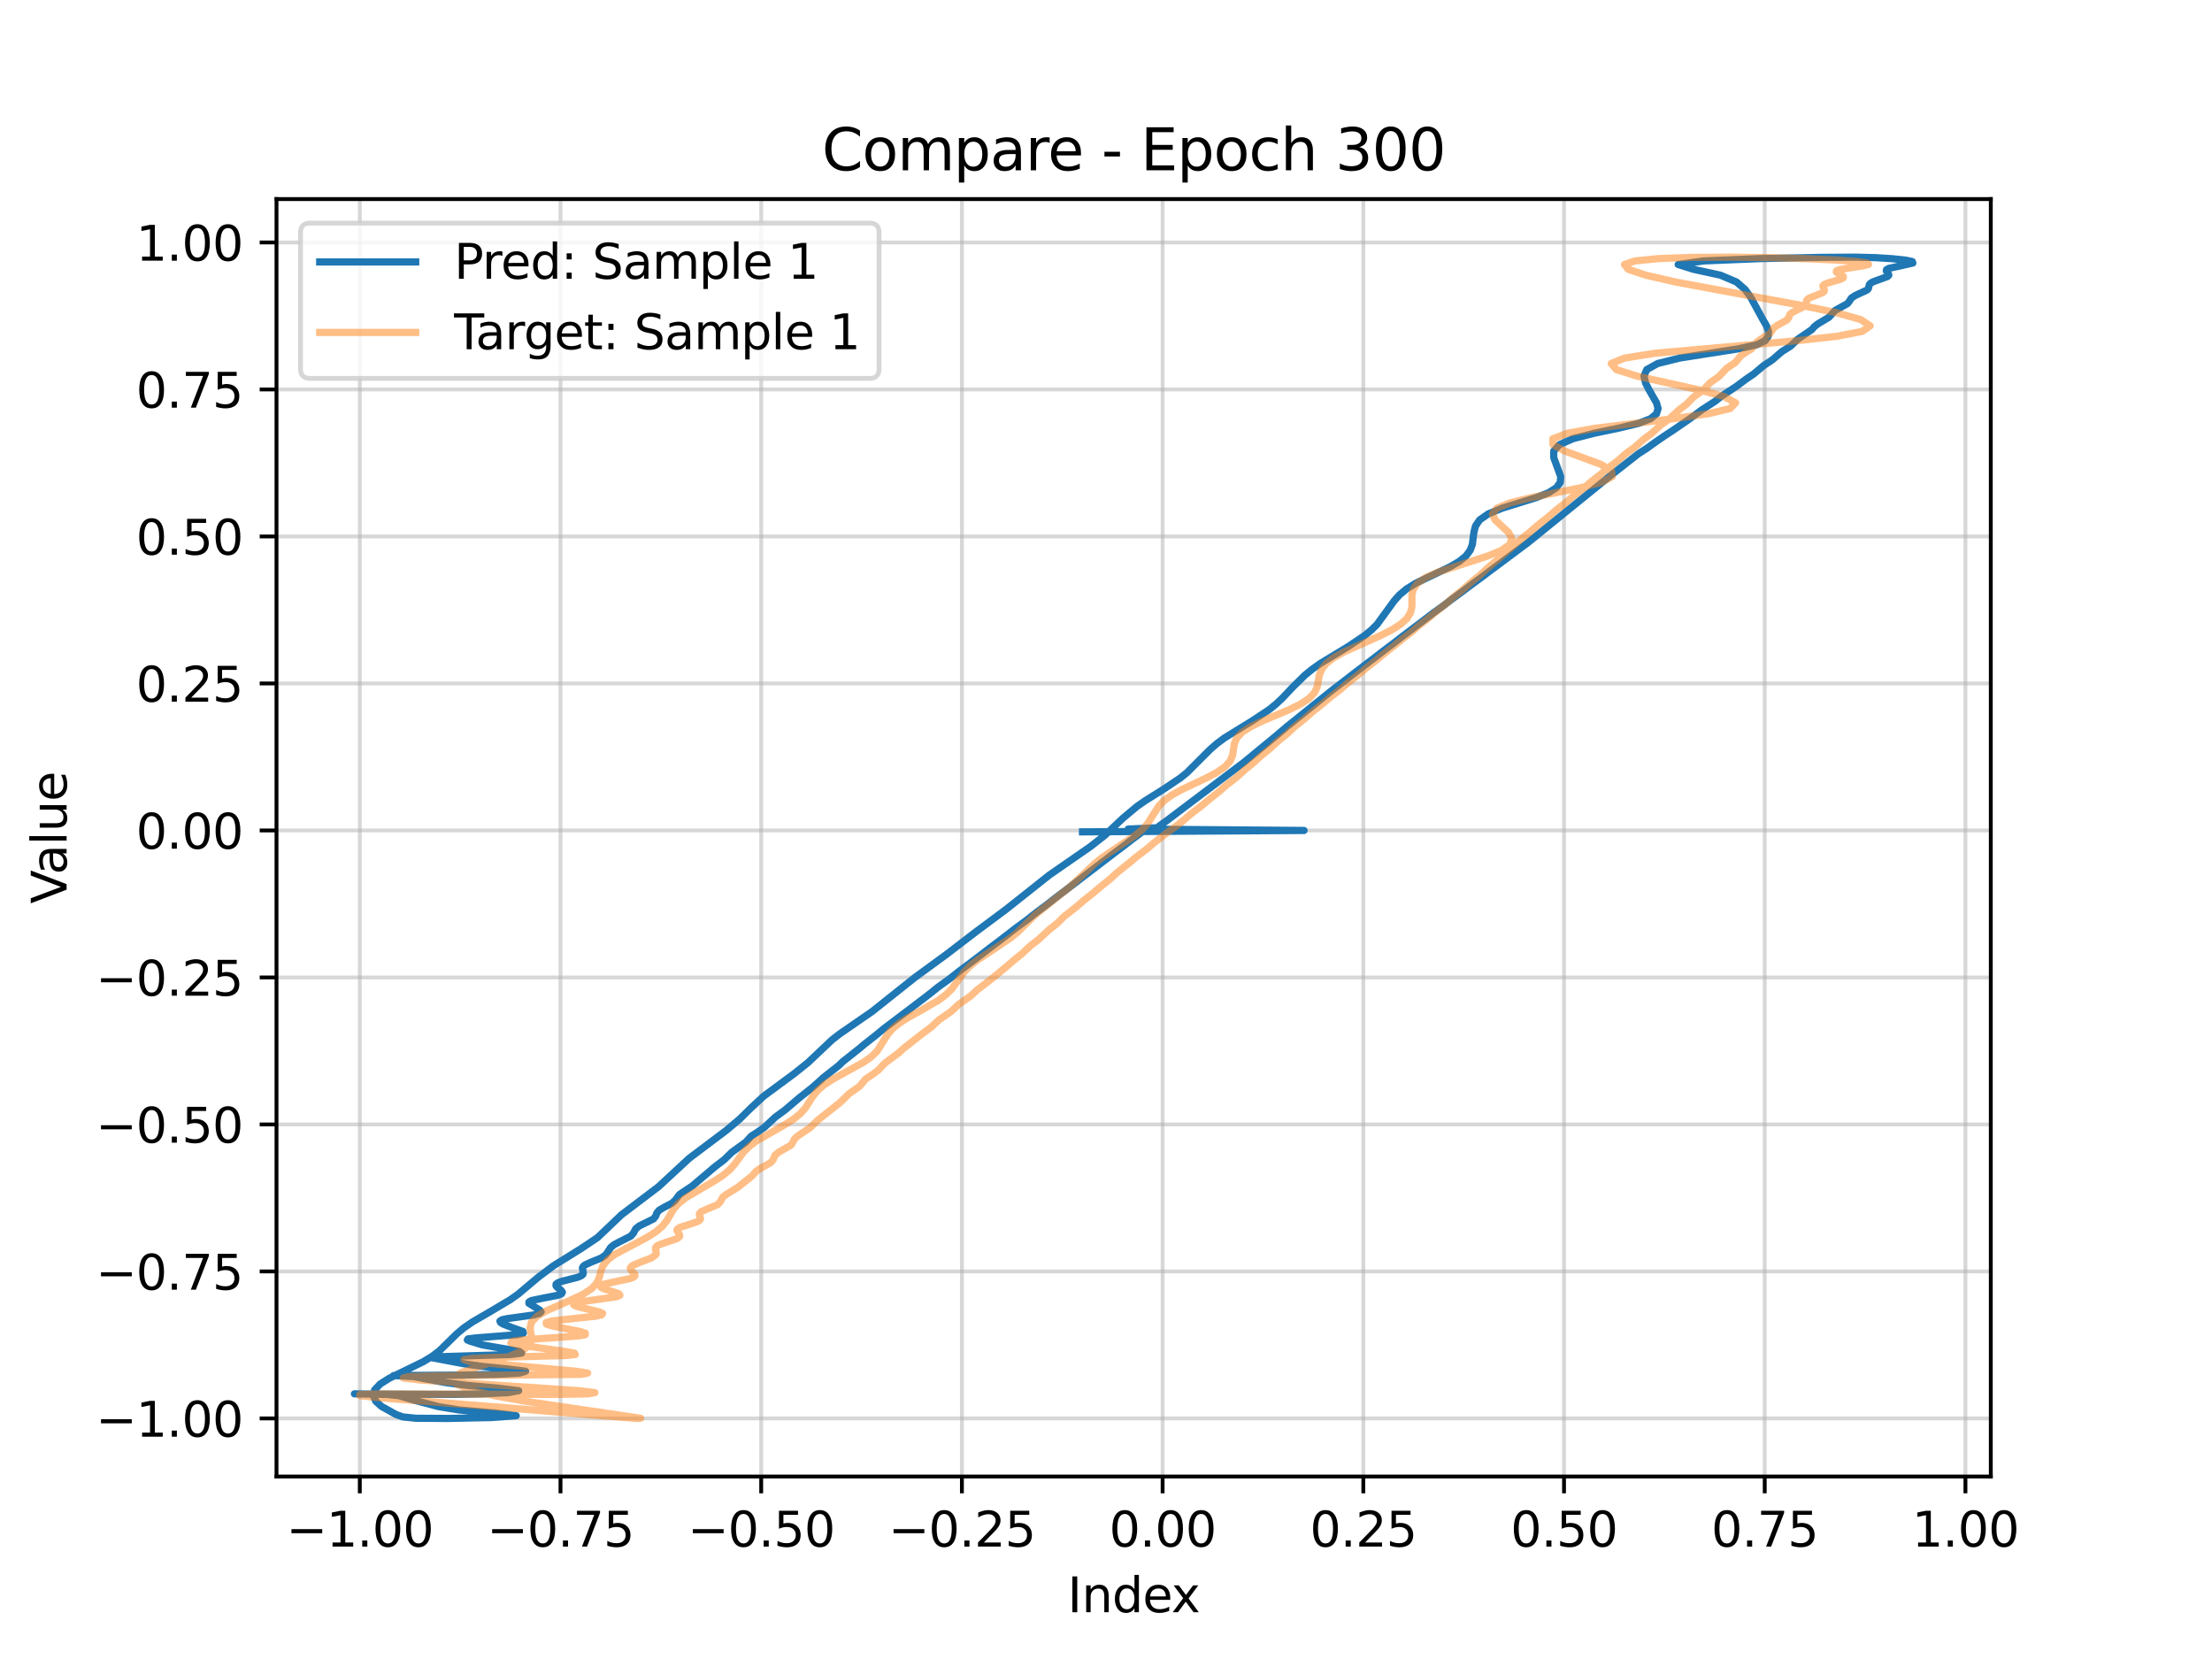 <?xml version="1.0" encoding="utf-8" standalone="no"?>
<!DOCTYPE svg PUBLIC "-//W3C//DTD SVG 1.1//EN"
  "http://www.w3.org/Graphics/SVG/1.1/DTD/svg11.dtd">
<svg xmlns:xlink="http://www.w3.org/1999/xlink" width="460.8pt" height="345.6pt" viewBox="0 0 460.8 345.6" xmlns="http://www.w3.org/2000/svg" version="1.1">
 <defs>
  <style type="text/css">*{stroke-linejoin: round; stroke-linecap: butt}</style>
 </defs>
 <g id="figure_1">
  <g id="patch_1">
   <path d="M 0 345.6 
L 460.8 345.6 
L 460.8 0 
L 0 0 
z
" style="fill: #ffffff"/>
  </g>
  <g id="axes_1">
   <g id="patch_2">
    <path d="M 57.6 307.584 
L 414.72 307.584 
L 414.72 41.472 
L 57.6 41.472 
z
" style="fill: #ffffff"/>
   </g>
   <g id="matplotlib.axis_1">
    <g id="xtick_1">
     <g id="line2d_1">
      <path d="M 74.952 307.584 
L 74.952 41.472 
" clip-path="url(#pd8aa51719d)" style="fill: none; stroke: #b0b0b0; stroke-opacity: 0.5; stroke-width: 0.8; stroke-linecap: square"/>
     </g>
     <g id="line2d_2">
      <defs>
       <path id="m406da409a2" d="M 0 0 
L 0 3.5 
" style="stroke: #000000; stroke-width: 0.8"/>
      </defs>
      <g>
       <use xlink:href="#m406da409a2" x="74.952" y="307.584" style="stroke: #000000; stroke-width: 0.8"/>
      </g>
     </g>
     <g id="text_1">
      <!-- −1.00 -->
      <g transform="translate(59.629 322.182) scale(0.1 -0.1)">
       <defs>
        <path id="DejaVuSans-2212" d="M 678 2272 
L 4684 2272 
L 4684 1741 
L 678 1741 
L 678 2272 
z
" transform="scale(0.016)"/>
        <path id="DejaVuSans-31" d="M 794 531 
L 1825 531 
L 1825 4091 
L 703 3866 
L 703 4441 
L 1819 4666 
L 2450 4666 
L 2450 531 
L 3481 531 
L 3481 0 
L 794 0 
L 794 531 
z
" transform="scale(0.016)"/>
        <path id="DejaVuSans-2e" d="M 684 794 
L 1344 794 
L 1344 0 
L 684 0 
L 684 794 
z
" transform="scale(0.016)"/>
        <path id="DejaVuSans-30" d="M 2034 4250 
Q 1547 4250 1301 3770 
Q 1056 3291 1056 2328 
Q 1056 1369 1301 889 
Q 1547 409 2034 409 
Q 2525 409 2770 889 
Q 3016 1369 3016 2328 
Q 3016 3291 2770 3770 
Q 2525 4250 2034 4250 
z
M 2034 4750 
Q 2819 4750 3233 4129 
Q 3647 3509 3647 2328 
Q 3647 1150 3233 529 
Q 2819 -91 2034 -91 
Q 1250 -91 836 529 
Q 422 1150 422 2328 
Q 422 3509 836 4129 
Q 1250 4750 2034 4750 
z
" transform="scale(0.016)"/>
       </defs>
       <use xlink:href="#DejaVuSans-2212"/>
       <use xlink:href="#DejaVuSans-31" transform="translate(83.789 0)"/>
       <use xlink:href="#DejaVuSans-2e" transform="translate(147.412 0)"/>
       <use xlink:href="#DejaVuSans-30" transform="translate(179.199 0)"/>
       <use xlink:href="#DejaVuSans-30" transform="translate(242.822 0)"/>
      </g>
     </g>
    </g>
    <g id="xtick_2">
     <g id="line2d_3">
      <path d="M 116.762 307.584 
L 116.762 41.472 
" clip-path="url(#pd8aa51719d)" style="fill: none; stroke: #b0b0b0; stroke-opacity: 0.5; stroke-width: 0.8; stroke-linecap: square"/>
     </g>
     <g id="line2d_4">
      <g>
       <use xlink:href="#m406da409a2" x="116.762" y="307.584" style="stroke: #000000; stroke-width: 0.8"/>
      </g>
     </g>
     <g id="text_2">
      <!-- −0.75 -->
      <g transform="translate(101.439 322.182) scale(0.1 -0.1)">
       <defs>
        <path id="DejaVuSans-37" d="M 525 4666 
L 3525 4666 
L 3525 4397 
L 1831 0 
L 1172 0 
L 2766 4134 
L 525 4134 
L 525 4666 
z
" transform="scale(0.016)"/>
        <path id="DejaVuSans-35" d="M 691 4666 
L 3169 4666 
L 3169 4134 
L 1269 4134 
L 1269 2991 
Q 1406 3038 1543 3061 
Q 1681 3084 1819 3084 
Q 2600 3084 3056 2656 
Q 3513 2228 3513 1497 
Q 3513 744 3044 326 
Q 2575 -91 1722 -91 
Q 1428 -91 1123 -41 
Q 819 9 494 109 
L 494 744 
Q 775 591 1075 516 
Q 1375 441 1709 441 
Q 2250 441 2565 725 
Q 2881 1009 2881 1497 
Q 2881 1984 2565 2268 
Q 2250 2553 1709 2553 
Q 1456 2553 1204 2497 
Q 953 2441 691 2322 
L 691 4666 
z
" transform="scale(0.016)"/>
       </defs>
       <use xlink:href="#DejaVuSans-2212"/>
       <use xlink:href="#DejaVuSans-30" transform="translate(83.789 0)"/>
       <use xlink:href="#DejaVuSans-2e" transform="translate(147.412 0)"/>
       <use xlink:href="#DejaVuSans-37" transform="translate(179.199 0)"/>
       <use xlink:href="#DejaVuSans-35" transform="translate(242.822 0)"/>
      </g>
     </g>
    </g>
    <g id="xtick_3">
     <g id="line2d_5">
      <path d="M 158.572 307.584 
L 158.572 41.472 
" clip-path="url(#pd8aa51719d)" style="fill: none; stroke: #b0b0b0; stroke-opacity: 0.5; stroke-width: 0.8; stroke-linecap: square"/>
     </g>
     <g id="line2d_6">
      <g>
       <use xlink:href="#m406da409a2" x="158.572" y="307.584" style="stroke: #000000; stroke-width: 0.8"/>
      </g>
     </g>
     <g id="text_3">
      <!-- −0.50 -->
      <g transform="translate(143.25 322.182) scale(0.1 -0.1)">
       <use xlink:href="#DejaVuSans-2212"/>
       <use xlink:href="#DejaVuSans-30" transform="translate(83.789 0)"/>
       <use xlink:href="#DejaVuSans-2e" transform="translate(147.412 0)"/>
       <use xlink:href="#DejaVuSans-35" transform="translate(179.199 0)"/>
       <use xlink:href="#DejaVuSans-30" transform="translate(242.822 0)"/>
      </g>
     </g>
    </g>
    <g id="xtick_4">
     <g id="line2d_7">
      <path d="M 200.383 307.584 
L 200.383 41.472 
" clip-path="url(#pd8aa51719d)" style="fill: none; stroke: #b0b0b0; stroke-opacity: 0.5; stroke-width: 0.8; stroke-linecap: square"/>
     </g>
     <g id="line2d_8">
      <g>
       <use xlink:href="#m406da409a2" x="200.383" y="307.584" style="stroke: #000000; stroke-width: 0.8"/>
      </g>
     </g>
     <g id="text_4">
      <!-- −0.25 -->
      <g transform="translate(185.06 322.182) scale(0.1 -0.1)">
       <defs>
        <path id="DejaVuSans-32" d="M 1228 531 
L 3431 531 
L 3431 0 
L 469 0 
L 469 531 
Q 828 903 1448 1529 
Q 2069 2156 2228 2338 
Q 2531 2678 2651 2914 
Q 2772 3150 2772 3378 
Q 2772 3750 2511 3984 
Q 2250 4219 1831 4219 
Q 1534 4219 1204 4116 
Q 875 4013 500 3803 
L 500 4441 
Q 881 4594 1212 4672 
Q 1544 4750 1819 4750 
Q 2544 4750 2975 4387 
Q 3406 4025 3406 3419 
Q 3406 3131 3298 2873 
Q 3191 2616 2906 2266 
Q 2828 2175 2409 1742 
Q 1991 1309 1228 531 
z
" transform="scale(0.016)"/>
       </defs>
       <use xlink:href="#DejaVuSans-2212"/>
       <use xlink:href="#DejaVuSans-30" transform="translate(83.789 0)"/>
       <use xlink:href="#DejaVuSans-2e" transform="translate(147.412 0)"/>
       <use xlink:href="#DejaVuSans-32" transform="translate(179.199 0)"/>
       <use xlink:href="#DejaVuSans-35" transform="translate(242.822 0)"/>
      </g>
     </g>
    </g>
    <g id="xtick_5">
     <g id="line2d_9">
      <path d="M 242.193 307.584 
L 242.193 41.472 
" clip-path="url(#pd8aa51719d)" style="fill: none; stroke: #b0b0b0; stroke-opacity: 0.5; stroke-width: 0.8; stroke-linecap: square"/>
     </g>
     <g id="line2d_10">
      <g>
       <use xlink:href="#m406da409a2" x="242.193" y="307.584" style="stroke: #000000; stroke-width: 0.8"/>
      </g>
     </g>
     <g id="text_5">
      <!-- 0.00 -->
      <g transform="translate(231.06 322.182) scale(0.1 -0.1)">
       <use xlink:href="#DejaVuSans-30"/>
       <use xlink:href="#DejaVuSans-2e" transform="translate(63.623 0)"/>
       <use xlink:href="#DejaVuSans-30" transform="translate(95.41 0)"/>
       <use xlink:href="#DejaVuSans-30" transform="translate(159.033 0)"/>
      </g>
     </g>
    </g>
    <g id="xtick_6">
     <g id="line2d_11">
      <path d="M 284.004 307.584 
L 284.004 41.472 
" clip-path="url(#pd8aa51719d)" style="fill: none; stroke: #b0b0b0; stroke-opacity: 0.5; stroke-width: 0.8; stroke-linecap: square"/>
     </g>
     <g id="line2d_12">
      <g>
       <use xlink:href="#m406da409a2" x="284.004" y="307.584" style="stroke: #000000; stroke-width: 0.8"/>
      </g>
     </g>
     <g id="text_6">
      <!-- 0.25 -->
      <g transform="translate(272.871 322.182) scale(0.1 -0.1)">
       <use xlink:href="#DejaVuSans-30"/>
       <use xlink:href="#DejaVuSans-2e" transform="translate(63.623 0)"/>
       <use xlink:href="#DejaVuSans-32" transform="translate(95.41 0)"/>
       <use xlink:href="#DejaVuSans-35" transform="translate(159.033 0)"/>
      </g>
     </g>
    </g>
    <g id="xtick_7">
     <g id="line2d_13">
      <path d="M 325.814 307.584 
L 325.814 41.472 
" clip-path="url(#pd8aa51719d)" style="fill: none; stroke: #b0b0b0; stroke-opacity: 0.5; stroke-width: 0.8; stroke-linecap: square"/>
     </g>
     <g id="line2d_14">
      <g>
       <use xlink:href="#m406da409a2" x="325.814" y="307.584" style="stroke: #000000; stroke-width: 0.8"/>
      </g>
     </g>
     <g id="text_7">
      <!-- 0.50 -->
      <g transform="translate(314.681 322.182) scale(0.1 -0.1)">
       <use xlink:href="#DejaVuSans-30"/>
       <use xlink:href="#DejaVuSans-2e" transform="translate(63.623 0)"/>
       <use xlink:href="#DejaVuSans-35" transform="translate(95.41 0)"/>
       <use xlink:href="#DejaVuSans-30" transform="translate(159.033 0)"/>
      </g>
     </g>
    </g>
    <g id="xtick_8">
     <g id="line2d_15">
      <path d="M 367.625 307.584 
L 367.625 41.472 
" clip-path="url(#pd8aa51719d)" style="fill: none; stroke: #b0b0b0; stroke-opacity: 0.5; stroke-width: 0.8; stroke-linecap: square"/>
     </g>
     <g id="line2d_16">
      <g>
       <use xlink:href="#m406da409a2" x="367.625" y="307.584" style="stroke: #000000; stroke-width: 0.8"/>
      </g>
     </g>
     <g id="text_8">
      <!-- 0.75 -->
      <g transform="translate(356.492 322.182) scale(0.1 -0.1)">
       <use xlink:href="#DejaVuSans-30"/>
       <use xlink:href="#DejaVuSans-2e" transform="translate(63.623 0)"/>
       <use xlink:href="#DejaVuSans-37" transform="translate(95.41 0)"/>
       <use xlink:href="#DejaVuSans-35" transform="translate(159.033 0)"/>
      </g>
     </g>
    </g>
    <g id="xtick_9">
     <g id="line2d_17">
      <path d="M 409.435 307.584 
L 409.435 41.472 
" clip-path="url(#pd8aa51719d)" style="fill: none; stroke: #b0b0b0; stroke-opacity: 0.5; stroke-width: 0.8; stroke-linecap: square"/>
     </g>
     <g id="line2d_18">
      <g>
       <use xlink:href="#m406da409a2" x="409.435" y="307.584" style="stroke: #000000; stroke-width: 0.8"/>
      </g>
     </g>
     <g id="text_9">
      <!-- 1.00 -->
      <g transform="translate(398.302 322.182) scale(0.1 -0.1)">
       <use xlink:href="#DejaVuSans-31"/>
       <use xlink:href="#DejaVuSans-2e" transform="translate(63.623 0)"/>
       <use xlink:href="#DejaVuSans-30" transform="translate(95.41 0)"/>
       <use xlink:href="#DejaVuSans-30" transform="translate(159.033 0)"/>
      </g>
     </g>
    </g>
    <g id="text_10">
     <!-- Index -->
     <g transform="translate(222.394 335.861) scale(0.1 -0.1)">
      <defs>
       <path id="DejaVuSans-49" d="M 628 4666 
L 1259 4666 
L 1259 0 
L 628 0 
L 628 4666 
z
" transform="scale(0.016)"/>
       <path id="DejaVuSans-6e" d="M 3513 2113 
L 3513 0 
L 2938 0 
L 2938 2094 
Q 2938 2591 2744 2837 
Q 2550 3084 2163 3084 
Q 1697 3084 1428 2787 
Q 1159 2491 1159 1978 
L 1159 0 
L 581 0 
L 581 3500 
L 1159 3500 
L 1159 2956 
Q 1366 3272 1645 3428 
Q 1925 3584 2291 3584 
Q 2894 3584 3203 3211 
Q 3513 2838 3513 2113 
z
" transform="scale(0.016)"/>
       <path id="DejaVuSans-64" d="M 2906 2969 
L 2906 4863 
L 3481 4863 
L 3481 0 
L 2906 0 
L 2906 525 
Q 2725 213 2448 61 
Q 2172 -91 1784 -91 
Q 1150 -91 751 415 
Q 353 922 353 1747 
Q 353 2572 751 3078 
Q 1150 3584 1784 3584 
Q 2172 3584 2448 3432 
Q 2725 3281 2906 2969 
z
M 947 1747 
Q 947 1113 1208 752 
Q 1469 391 1925 391 
Q 2381 391 2643 752 
Q 2906 1113 2906 1747 
Q 2906 2381 2643 2742 
Q 2381 3103 1925 3103 
Q 1469 3103 1208 2742 
Q 947 2381 947 1747 
z
" transform="scale(0.016)"/>
       <path id="DejaVuSans-65" d="M 3597 1894 
L 3597 1613 
L 953 1613 
Q 991 1019 1311 708 
Q 1631 397 2203 397 
Q 2534 397 2845 478 
Q 3156 559 3463 722 
L 3463 178 
Q 3153 47 2828 -22 
Q 2503 -91 2169 -91 
Q 1331 -91 842 396 
Q 353 884 353 1716 
Q 353 2575 817 3079 
Q 1281 3584 2069 3584 
Q 2775 3584 3186 3129 
Q 3597 2675 3597 1894 
z
M 3022 2063 
Q 3016 2534 2758 2815 
Q 2500 3097 2075 3097 
Q 1594 3097 1305 2825 
Q 1016 2553 972 2059 
L 3022 2063 
z
" transform="scale(0.016)"/>
       <path id="DejaVuSans-78" d="M 3513 3500 
L 2247 1797 
L 3578 0 
L 2900 0 
L 1881 1375 
L 863 0 
L 184 0 
L 1544 1831 
L 300 3500 
L 978 3500 
L 1906 2253 
L 2834 3500 
L 3513 3500 
z
" transform="scale(0.016)"/>
      </defs>
      <use xlink:href="#DejaVuSans-49"/>
      <use xlink:href="#DejaVuSans-6e" transform="translate(29.492 0)"/>
      <use xlink:href="#DejaVuSans-64" transform="translate(92.871 0)"/>
      <use xlink:href="#DejaVuSans-65" transform="translate(156.348 0)"/>
      <use xlink:href="#DejaVuSans-78" transform="translate(216.121 0)"/>
     </g>
    </g>
   </g>
   <g id="matplotlib.axis_2">
    <g id="ytick_1">
     <g id="line2d_19">
      <path d="M 57.6 295.488 
L 414.72 295.488 
" clip-path="url(#pd8aa51719d)" style="fill: none; stroke: #b0b0b0; stroke-opacity: 0.5; stroke-width: 0.8; stroke-linecap: square"/>
     </g>
     <g id="line2d_20">
      <defs>
       <path id="mcf0a849b17" d="M 0 0 
L -3.5 0 
" style="stroke: #000000; stroke-width: 0.8"/>
      </defs>
      <g>
       <use xlink:href="#mcf0a849b17" x="57.6" y="295.488" style="stroke: #000000; stroke-width: 0.8"/>
      </g>
     </g>
     <g id="text_11">
      <!-- −1.00 -->
      <g transform="translate(19.955 299.287) scale(0.1 -0.1)">
       <use xlink:href="#DejaVuSans-2212"/>
       <use xlink:href="#DejaVuSans-31" transform="translate(83.789 0)"/>
       <use xlink:href="#DejaVuSans-2e" transform="translate(147.412 0)"/>
       <use xlink:href="#DejaVuSans-30" transform="translate(179.199 0)"/>
       <use xlink:href="#DejaVuSans-30" transform="translate(242.822 0)"/>
      </g>
     </g>
    </g>
    <g id="ytick_2">
     <g id="line2d_21">
      <path d="M 57.6 264.865 
L 414.72 264.865 
" clip-path="url(#pd8aa51719d)" style="fill: none; stroke: #b0b0b0; stroke-opacity: 0.5; stroke-width: 0.8; stroke-linecap: square"/>
     </g>
     <g id="line2d_22">
      <g>
       <use xlink:href="#mcf0a849b17" x="57.6" y="264.865" style="stroke: #000000; stroke-width: 0.8"/>
      </g>
     </g>
     <g id="text_12">
      <!-- −0.75 -->
      <g transform="translate(19.955 268.665) scale(0.1 -0.1)">
       <use xlink:href="#DejaVuSans-2212"/>
       <use xlink:href="#DejaVuSans-30" transform="translate(83.789 0)"/>
       <use xlink:href="#DejaVuSans-2e" transform="translate(147.412 0)"/>
       <use xlink:href="#DejaVuSans-37" transform="translate(179.199 0)"/>
       <use xlink:href="#DejaVuSans-35" transform="translate(242.822 0)"/>
      </g>
     </g>
    </g>
    <g id="ytick_3">
     <g id="line2d_23">
      <path d="M 57.6 234.243 
L 414.72 234.243 
" clip-path="url(#pd8aa51719d)" style="fill: none; stroke: #b0b0b0; stroke-opacity: 0.5; stroke-width: 0.8; stroke-linecap: square"/>
     </g>
     <g id="line2d_24">
      <g>
       <use xlink:href="#mcf0a849b17" x="57.6" y="234.243" style="stroke: #000000; stroke-width: 0.8"/>
      </g>
     </g>
     <g id="text_13">
      <!-- −0.50 -->
      <g transform="translate(19.955 238.042) scale(0.1 -0.1)">
       <use xlink:href="#DejaVuSans-2212"/>
       <use xlink:href="#DejaVuSans-30" transform="translate(83.789 0)"/>
       <use xlink:href="#DejaVuSans-2e" transform="translate(147.412 0)"/>
       <use xlink:href="#DejaVuSans-35" transform="translate(179.199 0)"/>
       <use xlink:href="#DejaVuSans-30" transform="translate(242.822 0)"/>
      </g>
     </g>
    </g>
    <g id="ytick_4">
     <g id="line2d_25">
      <path d="M 57.6 203.62 
L 414.72 203.62 
" clip-path="url(#pd8aa51719d)" style="fill: none; stroke: #b0b0b0; stroke-opacity: 0.5; stroke-width: 0.8; stroke-linecap: square"/>
     </g>
     <g id="line2d_26">
      <g>
       <use xlink:href="#mcf0a849b17" x="57.6" y="203.62" style="stroke: #000000; stroke-width: 0.8"/>
      </g>
     </g>
     <g id="text_14">
      <!-- −0.25 -->
      <g transform="translate(19.955 207.419) scale(0.1 -0.1)">
       <use xlink:href="#DejaVuSans-2212"/>
       <use xlink:href="#DejaVuSans-30" transform="translate(83.789 0)"/>
       <use xlink:href="#DejaVuSans-2e" transform="translate(147.412 0)"/>
       <use xlink:href="#DejaVuSans-32" transform="translate(179.199 0)"/>
       <use xlink:href="#DejaVuSans-35" transform="translate(242.822 0)"/>
      </g>
     </g>
    </g>
    <g id="ytick_5">
     <g id="line2d_27">
      <path d="M 57.6 172.997 
L 414.72 172.997 
" clip-path="url(#pd8aa51719d)" style="fill: none; stroke: #b0b0b0; stroke-opacity: 0.5; stroke-width: 0.8; stroke-linecap: square"/>
     </g>
     <g id="line2d_28">
      <g>
       <use xlink:href="#mcf0a849b17" x="57.6" y="172.997" style="stroke: #000000; stroke-width: 0.8"/>
      </g>
     </g>
     <g id="text_15">
      <!-- 0.00 -->
      <g transform="translate(28.334 176.797) scale(0.1 -0.1)">
       <use xlink:href="#DejaVuSans-30"/>
       <use xlink:href="#DejaVuSans-2e" transform="translate(63.623 0)"/>
       <use xlink:href="#DejaVuSans-30" transform="translate(95.41 0)"/>
       <use xlink:href="#DejaVuSans-30" transform="translate(159.033 0)"/>
      </g>
     </g>
    </g>
    <g id="ytick_6">
     <g id="line2d_29">
      <path d="M 57.6 142.375 
L 414.72 142.375 
" clip-path="url(#pd8aa51719d)" style="fill: none; stroke: #b0b0b0; stroke-opacity: 0.5; stroke-width: 0.8; stroke-linecap: square"/>
     </g>
     <g id="line2d_30">
      <g>
       <use xlink:href="#mcf0a849b17" x="57.6" y="142.375" style="stroke: #000000; stroke-width: 0.8"/>
      </g>
     </g>
     <g id="text_16">
      <!-- 0.25 -->
      <g transform="translate(28.334 146.174) scale(0.1 -0.1)">
       <use xlink:href="#DejaVuSans-30"/>
       <use xlink:href="#DejaVuSans-2e" transform="translate(63.623 0)"/>
       <use xlink:href="#DejaVuSans-32" transform="translate(95.41 0)"/>
       <use xlink:href="#DejaVuSans-35" transform="translate(159.033 0)"/>
      </g>
     </g>
    </g>
    <g id="ytick_7">
     <g id="line2d_31">
      <path d="M 57.6 111.752 
L 414.72 111.752 
" clip-path="url(#pd8aa51719d)" style="fill: none; stroke: #b0b0b0; stroke-opacity: 0.5; stroke-width: 0.8; stroke-linecap: square"/>
     </g>
     <g id="line2d_32">
      <g>
       <use xlink:href="#mcf0a849b17" x="57.6" y="111.752" style="stroke: #000000; stroke-width: 0.8"/>
      </g>
     </g>
     <g id="text_17">
      <!-- 0.50 -->
      <g transform="translate(28.334 115.551) scale(0.1 -0.1)">
       <use xlink:href="#DejaVuSans-30"/>
       <use xlink:href="#DejaVuSans-2e" transform="translate(63.623 0)"/>
       <use xlink:href="#DejaVuSans-35" transform="translate(95.41 0)"/>
       <use xlink:href="#DejaVuSans-30" transform="translate(159.033 0)"/>
      </g>
     </g>
    </g>
    <g id="ytick_8">
     <g id="line2d_33">
      <path d="M 57.6 81.129 
L 414.72 81.129 
" clip-path="url(#pd8aa51719d)" style="fill: none; stroke: #b0b0b0; stroke-opacity: 0.5; stroke-width: 0.8; stroke-linecap: square"/>
     </g>
     <g id="line2d_34">
      <g>
       <use xlink:href="#mcf0a849b17" x="57.6" y="81.129" style="stroke: #000000; stroke-width: 0.8"/>
      </g>
     </g>
     <g id="text_18">
      <!-- 0.75 -->
      <g transform="translate(28.334 84.928) scale(0.1 -0.1)">
       <use xlink:href="#DejaVuSans-30"/>
       <use xlink:href="#DejaVuSans-2e" transform="translate(63.623 0)"/>
       <use xlink:href="#DejaVuSans-37" transform="translate(95.41 0)"/>
       <use xlink:href="#DejaVuSans-35" transform="translate(159.033 0)"/>
      </g>
     </g>
    </g>
    <g id="ytick_9">
     <g id="line2d_35">
      <path d="M 57.6 50.507 
L 414.72 50.507 
" clip-path="url(#pd8aa51719d)" style="fill: none; stroke: #b0b0b0; stroke-opacity: 0.5; stroke-width: 0.8; stroke-linecap: square"/>
     </g>
     <g id="line2d_36">
      <g>
       <use xlink:href="#mcf0a849b17" x="57.6" y="50.507" style="stroke: #000000; stroke-width: 0.8"/>
      </g>
     </g>
     <g id="text_19">
      <!-- 1.00 -->
      <g transform="translate(28.334 54.306) scale(0.1 -0.1)">
       <use xlink:href="#DejaVuSans-31"/>
       <use xlink:href="#DejaVuSans-2e" transform="translate(63.623 0)"/>
       <use xlink:href="#DejaVuSans-30" transform="translate(95.41 0)"/>
       <use xlink:href="#DejaVuSans-30" transform="translate(159.033 0)"/>
      </g>
     </g>
    </g>
    <g id="text_20">
     <!-- Value -->
     <g transform="translate(13.875 188.259) rotate(-90) scale(0.1 -0.1)">
      <defs>
       <path id="DejaVuSans-56" d="M 1831 0 
L 50 4666 
L 709 4666 
L 2188 738 
L 3669 4666 
L 4325 4666 
L 2547 0 
L 1831 0 
z
" transform="scale(0.016)"/>
       <path id="DejaVuSans-61" d="M 2194 1759 
Q 1497 1759 1228 1600 
Q 959 1441 959 1056 
Q 959 750 1161 570 
Q 1363 391 1709 391 
Q 2188 391 2477 730 
Q 2766 1069 2766 1631 
L 2766 1759 
L 2194 1759 
z
M 3341 1997 
L 3341 0 
L 2766 0 
L 2766 531 
Q 2569 213 2275 61 
Q 1981 -91 1556 -91 
Q 1019 -91 701 211 
Q 384 513 384 1019 
Q 384 1609 779 1909 
Q 1175 2209 1959 2209 
L 2766 2209 
L 2766 2266 
Q 2766 2663 2505 2880 
Q 2244 3097 1772 3097 
Q 1472 3097 1187 3025 
Q 903 2953 641 2809 
L 641 3341 
Q 956 3463 1253 3523 
Q 1550 3584 1831 3584 
Q 2591 3584 2966 3190 
Q 3341 2797 3341 1997 
z
" transform="scale(0.016)"/>
       <path id="DejaVuSans-6c" d="M 603 4863 
L 1178 4863 
L 1178 0 
L 603 0 
L 603 4863 
z
" transform="scale(0.016)"/>
       <path id="DejaVuSans-75" d="M 544 1381 
L 544 3500 
L 1119 3500 
L 1119 1403 
Q 1119 906 1312 657 
Q 1506 409 1894 409 
Q 2359 409 2629 706 
Q 2900 1003 2900 1516 
L 2900 3500 
L 3475 3500 
L 3475 0 
L 2900 0 
L 2900 538 
Q 2691 219 2414 64 
Q 2138 -91 1772 -91 
Q 1169 -91 856 284 
Q 544 659 544 1381 
z
M 1991 3584 
L 1991 3584 
z
" transform="scale(0.016)"/>
      </defs>
      <use xlink:href="#DejaVuSans-56"/>
      <use xlink:href="#DejaVuSans-61" transform="translate(60.658 0)"/>
      <use xlink:href="#DejaVuSans-6c" transform="translate(121.938 0)"/>
      <use xlink:href="#DejaVuSans-75" transform="translate(149.721 0)"/>
      <use xlink:href="#DejaVuSans-65" transform="translate(213.1 0)"/>
     </g>
    </g>
   </g>
   <g id="line2d_37">
    <path d="M 225.506 173.293 
L 271.654 173 
L 235.012 172.706 
L 241.606 172.413 
L 241.431 172.121 
L 243.062 170.95 
L 259.086 158.845 
L 265.961 153.181 
L 268.059 151.393 
L 277.254 143.994 
L 282.58 139.885 
L 284.494 138.428 
L 286.402 136.971 
L 288.287 135.52 
L 290.217 134.069 
L 292.082 132.622 
L 294.376 130.883 
L 296.295 129.436 
L 298.574 127.694 
L 300.592 126.243 
L 302.506 124.785 
L 304.501 123.328 
L 306.439 121.866 
L 308.429 120.404 
L 310.383 118.936 
L 312.359 117.47 
L 314.323 116 
L 316.29 114.533 
L 318.265 113.064 
L 335.814 98.831 
L 341.31 94.529 
L 343.069 93.389 
L 345.067 91.956 
L 346.733 90.814 
L 348.475 89.669 
L 351.813 87.378 
L 353.391 86.226 
L 354.543 85.364 
L 357.22 83.639 
L 358.692 82.485 
L 361.748 80.467 
L 363.677 79.026 
L 365.366 77.871 
L 367.431 76.137 
L 369.185 74.984 
L 371.188 73.253 
L 373.005 72.104 
L 373.617 71.524 
L 374.509 70.661 
L 377.442 68.655 
L 377.921 68.079 
L 378.638 67.511 
L 381.005 66.087 
L 382.297 64.657 
L 384.876 63.245 
L 385.309 62.667 
L 385.661 62.096 
L 386.519 61.539 
L 388.949 60.415 
L 389.213 60.125 
L 389.425 59.264 
L 389.696 58.985 
L 390.182 58.712 
L 393.223 57.599 
L 393.475 57.306 
L 393.396 57.011 
L 392.95 56.434 
L 393.006 56.159 
L 393.507 55.894 
L 395.965 55.366 
L 398.487 54.792 
L 398.37 54.484 
L 396.885 54.175 
L 394.185 53.894 
L 390.767 53.676 
L 386.611 53.568 
L 379.202 53.618 
L 366.669 53.87 
L 354.909 54.358 
L 349.593 55.101 
L 352.751 56.097 
L 358.402 57.325 
L 361.747 58.745 
L 363.528 60.299 
L 364.7 61.924 
L 367.233 66.572 
L 368.008 67.883 
L 368.407 69.042 
L 368.348 70.059 
L 367.728 70.969 
L 365.957 71.821 
L 362.097 72.673 
L 349.92 74.59 
L 345.324 75.725 
L 343.058 76.987 
L 342.463 78.354 
L 342.802 79.783 
L 343.529 81.22 
L 345.088 83.92 
L 345.406 85.118 
L 345.07 86.212 
L 343.835 87.228 
L 341.297 88.209 
L 337.149 89.204 
L 332.096 90.258 
L 327.634 91.4 
L 324.851 92.637 
L 323.675 93.955 
L 323.669 95.319 
L 325.125 99.282 
L 325.034 100.466 
L 324.255 101.578 
L 322.602 102.641 
L 319.93 103.69 
L 312.886 105.878 
L 310.034 107.057 
L 308.247 108.297 
L 307.371 109.579 
L 307.04 110.88 
L 306.715 113.433 
L 306.257 114.65 
L 305.382 115.821 
L 303.994 116.956 
L 302.079 118.072 
L 294.951 121.483 
L 293.033 122.677 
L 291.564 123.898 
L 290.455 125.138 
L 286.884 130.049 
L 285.693 131.23 
L 284.279 132.394 
L 280.844 134.699 
L 275.04 138.215 
L 273.346 139.419 
L 271.854 140.635 
L 269.362 143.082 
L 267.073 145.498 
L 265.799 146.684 
L 264.349 147.856 
L 260.841 150.178 
L 255.099 153.713 
L 253.482 154.918 
L 252.088 156.133 
L 247.272 160.951 
L 245.804 162.127 
L 242.303 164.462 
L 238.547 166.816 
L 236.835 168.009 
L 233.953 170.42 
L 230.135 174.024 
L 227.116 176.388 
L 218.585 182.298 
L 209.579 189.441 
L 203.217 194.176 
L 197.05 198.902 
L 190.574 203.637 
L 181.679 210.716 
L 174.876 215.415 
L 173.35 216.602 
L 170.831 218.978 
L 168.347 221.333 
L 165.434 223.665 
L 159.089 228.355 
L 156.521 230.729 
L 154.124 233.093 
L 151.359 235.432 
L 143.567 241.299 
L 137.193 247.204 
L 129.437 253.08 
L 126.957 255.455 
L 124.47 257.813 
L 120.986 260.15 
L 115.307 263.673 
L 112.146 266.053 
L 107.938 269.595 
L 106.291 270.758 
L 102.405 273.074 
L 98.368 275.421 
L 96.641 276.613 
L 95.203 277.811 
L 91.574 281.365 
L 90.067 282.518 
L 88.187 283.66 
L 81.063 287.137 
L 79.171 288.341 
L 78.039 289.558 
L 77.775 290.766 
L 78.292 291.925 
L 79.485 292.99 
L 82.474 294.652 
L 83.908 295.17 
L 86.659 295.449 
L 93.353 295.488 
L 102.401 295.3 
L 107.538 294.915 
L 103.256 294.374 
L 95.673 293.725 
L 91.35 293.024 
L 86.259 291.685 
L 83.049 290.74 
L 80.556 290.483 
L 73.833 290.363 
L 77.452 290.421 
L 94.486 290.482 
L 100.688 290.369 
L 105.869 290.113 
L 108.056 289.711 
L 103.888 289.189 
L 97.265 288.598 
L 92.734 288.006 
L 86.138 286.773 
L 81.98 286.551 
L 96.308 286.454 
L 103.453 286.305 
L 108.252 286.039 
L 109.491 285.651 
L 105.689 285.166 
L 100.361 284.63 
L 96.635 284.099 
L 89.678 282.785 
L 90.733 282.657 
L 106.32 282.177 
L 108.654 281.878 
L 108.128 281.5 
L 100.462 280.163 
L 98 279.418 
L 97.35 279.138 
L 97.505 278.909 
L 99.115 278.709 
L 107.8 278.03 
L 109.032 277.722 
L 108.942 277.369 
L 106.753 276.589 
L 104.816 275.833 
L 104.288 275.5 
L 104.142 275.204 
L 104.538 274.939 
L 105.665 274.692 
L 111.233 273.917 
L 112.369 273.609 
L 112.732 273.271 
L 112.426 272.912 
L 110.176 271.503 
L 110.203 271.205 
L 110.704 270.928 
L 113.253 270.4 
L 116.186 269.833 
L 116.979 269.518 
L 117.154 269.183 
L 116.919 268.836 
L 116.057 268.145 
L 115.814 267.819 
L 115.844 267.51 
L 116.242 267.218 
L 116.998 266.937 
L 120.325 266.085 
L 121.065 265.78 
L 121.44 265.461 
L 121.514 265.133 
L 121.326 264.153 
L 121.469 263.842 
L 121.813 263.541 
L 123.048 262.958 
L 125.224 262.079 
L 126.121 261.463 
L 126.6 260.832 
L 127.19 259.897 
L 127.915 259.298 
L 129.019 258.715 
L 131.369 257.523 
L 131.946 256.902 
L 132.425 255.979 
L 133.16 255.39 
L 136.133 253.926 
L 136.609 253.312 
L 136.819 252.7 
L 137.315 252.104 
L 138.308 251.524 
L 139.987 250.645 
L 140.65 250.041 
L 141.563 248.83 
L 142.888 247.942 
L 144.227 247.047 
L 148.876 243.105 
L 150.877 241.576 
L 152.435 240.046 
L 155.378 237.911 
L 156.496 236.683 
L 157.89 235.779 
L 159.209 234.864 
L 161.513 232.717 
L 163.583 231.192 
L 166.462 228.736 
L 169.165 226.601 
L 170.548 225.376 
L 171.541 224.465 
L 174.637 222.048 
L 175.582 221.144 
L 178.981 218.449 
L 180.05 217.554 
L 182.326 215.767 
L 184.125 214.281 
L 192.348 208.057 
L 193.885 206.863 
L 195.37 205.671 
L 197.854 203.877 
L 199.743 202.374 
L 202.17 200.567 
L 204.157 199.057 
L 206.115 197.543 
L 208.13 196.033 
L 210.09 194.518 
L 211.648 193.31 
L 213.716 191.8 
L 216.019 189.99 
L 218.053 188.483 
L 219.96 186.977 
L 222.347 185.174 
L 224.313 183.678 
L 226.253 182.183 
L 228.211 180.698 
L 230.149 179.214 
L 232.073 177.738 
L 234.032 176.265 
L 235.926 174.797 
L 237.9 173.33 
L 237.9 173.33 
" clip-path="url(#pd8aa51719d)" style="fill: none; stroke: #1f77b4; stroke-width: 1.5; stroke-linecap: square"/>
   </g>
   <g id="line2d_38">
    <path d="M 243.352 173.293 
L 244.979 172.121 
L 246.488 170.95 
L 247.817 169.775 
L 250.483 167.721 
L 251.868 166.543 
L 253.751 165.072 
L 255.434 163.592 
L 257.364 162.114 
L 259.359 160.33 
L 261.181 158.845 
L 262.459 157.65 
L 264.647 155.864 
L 266.238 154.371 
L 268.101 152.883 
L 269.688 151.393 
L 271.915 149.613 
L 273.231 148.425 
L 275.823 146.354 
L 277.22 145.171 
L 279.124 143.7 
L 280.831 142.227 
L 283.062 140.471 
L 284.439 139.301 
L 286.679 137.554 
L 288.042 136.389 
L 290.631 134.36 
L 292.037 133.2 
L 293.909 131.754 
L 295.609 130.304 
L 297.811 128.566 
L 299.181 127.403 
L 301.377 125.661 
L 302.677 124.493 
L 304.861 122.744 
L 306.488 121.28 
L 308.297 119.818 
L 309.877 118.349 
L 311.993 116.589 
L 313.294 115.412 
L 315.418 113.653 
L 316.7 112.477 
L 319.191 110.429 
L 320.551 109.258 
L 322.41 107.801 
L 324.073 106.343 
L 326.31 104.603 
L 327.648 103.442 
L 329.917 101.711 
L 331.207 100.554 
L 333.796 98.543 
L 335.123 97.393 
L 337.041 95.963 
L 338.66 94.529 
L 340.603 93.103 
L 342.551 91.384 
L 344.104 90.243 
L 345.983 88.521 
L 347.607 87.378 
L 349.797 85.364 
L 351.316 84.217 
L 352.725 82.772 
L 354.698 81.336 
L 356.401 79.6 
L 358.051 78.451 
L 359.713 76.711 
L 361.435 75.562 
L 361.942 74.984 
L 362.64 74.113 
L 363.48 73.538 
L 364.876 72.681 
L 365.409 72.104 
L 365.998 71.235 
L 366.809 70.661 
L 368.686 69.522 
L 369.078 68.945 
L 369.423 68.366 
L 370.202 67.794 
L 372.27 66.662 
L 372.648 66.087 
L 372.868 65.51 
L 373.139 65.223 
L 374.174 64.657 
L 375.925 63.816 
L 376.201 63.532 
L 376.293 62.956 
L 376.318 62.667 
L 376.494 62.38 
L 376.897 62.096 
L 378.29 61.539 
L 379.652 60.984 
L 379.991 60.701 
L 380.049 60.415 
L 379.725 59.547 
L 380.019 59.264 
L 380.668 58.985 
L 383.477 58.165 
L 383.974 57.885 
L 383.999 57.599 
L 383.608 57.306 
L 382.559 56.718 
L 382.558 56.434 
L 383.237 56.159 
L 386.416 55.632 
L 388.178 55.366 
L 389.251 55.087 
L 388.98 54.792 
L 386.857 54.484 
L 382.649 54.175 
L 376.479 53.894 
L 368.829 53.676 
L 360.473 53.568 
L 352.358 53.618 
L 345.452 53.87 
L 340.599 54.358 
L 338.408 55.101 
L 339.176 56.097 
L 342.857 57.325 
L 349.07 58.745 
L 366.12 61.924 
L 374.946 63.55 
L 382.47 65.116 
L 387.629 66.572 
L 389.591 67.883 
L 387.908 69.042 
L 382.638 70.059 
L 374.402 70.969 
L 344.833 73.581 
L 338.426 74.59 
L 335.645 75.725 
L 336.701 76.987 
L 341.018 78.354 
L 353.967 81.22 
L 359.174 82.613 
L 361.56 83.92 
L 360.39 85.118 
L 355.756 86.212 
L 348.541 87.228 
L 332.36 89.204 
L 326.492 90.258 
L 323.489 91.4 
L 323.509 92.637 
L 325.966 93.955 
L 333.382 96.687 
L 335.704 98.019 
L 335.86 99.282 
L 333.64 100.466 
L 329.454 101.578 
L 318.88 103.69 
L 314.551 104.76 
L 311.833 105.878 
L 310.897 107.057 
L 311.441 108.297 
L 314.226 110.88 
L 314.951 112.172 
L 314.516 113.433 
L 312.785 114.65 
L 309.952 115.821 
L 299.551 119.188 
L 297.001 120.322 
L 295.313 121.483 
L 294.429 122.677 
L 294.137 123.898 
L 294.13 126.383 
L 293.837 127.623 
L 293.078 128.846 
L 291.764 130.049 
L 289.902 131.23 
L 287.592 132.394 
L 279.886 135.857 
L 277.813 137.028 
L 276.278 138.215 
L 275.319 139.419 
L 274.842 140.635 
L 274.395 143.082 
L 273.828 144.297 
L 272.695 145.498 
L 270.899 146.684 
L 268.513 147.856 
L 263.022 150.178 
L 260.603 151.344 
L 258.78 152.521 
L 257.655 153.713 
L 257.133 154.918 
L 256.776 157.35 
L 256.251 158.562 
L 255.152 159.763 
L 253.416 160.951 
L 251.167 162.127 
L 246.216 164.462 
L 244.102 165.634 
L 242.475 166.816 
L 241.332 168.009 
L 239.03 171.628 
L 237.932 172.83 
L 236.494 174.024 
L 232.933 176.388 
L 229.47 178.739 
L 228.027 179.92 
L 222.957 184.687 
L 215.599 190.624 
L 211.988 194.176 
L 210.546 195.36 
L 207.067 197.722 
L 203.489 200.082 
L 202.024 201.265 
L 200.87 202.449 
L 198.272 206.012 
L 197.085 207.195 
L 195.514 208.373 
L 191.451 210.716 
L 189.336 211.885 
L 187.471 213.056 
L 186.006 214.233 
L 184.964 215.415 
L 182.711 218.978 
L 181.49 220.159 
L 179.821 221.333 
L 175.579 223.665 
L 173.468 224.83 
L 171.676 225.998 
L 170.315 227.173 
L 169.349 228.355 
L 167.834 230.729 
L 166.802 231.914 
L 165.368 233.093 
L 163.535 234.265 
L 157.456 237.763 
L 155.937 238.935 
L 154.801 240.114 
L 153.071 242.487 
L 152.015 243.674 
L 150.596 244.857 
L 148.793 246.033 
L 142.802 249.541 
L 141.351 250.715 
L 140.33 251.894 
L 138.912 254.268 
L 137.977 255.455 
L 136.592 256.638 
L 134.708 257.813 
L 128.086 261.318 
L 126.544 262.492 
L 125.607 263.673 
L 125.151 264.862 
L 124.863 266.053 
L 124.352 267.242 
L 123.28 268.423 
L 121.49 269.595 
L 119.074 270.758 
L 113.798 273.074 
L 111.832 274.242 
L 110.718 275.421 
L 110.426 276.613 
L 110.792 279.008 
L 110.334 280.195 
L 108.834 281.365 
L 106.193 282.518 
L 96.012 285.958 
L 94.504 287.137 
L 95.112 288.341 
L 98.043 289.558 
L 103.051 290.766 
L 109.49 291.925 
L 123.045 293.914 
L 133.454 295.449 
L 132.781 295.488 
L 125.371 294.915 
L 102.492 293.024 
L 78.621 291.145 
L 74.952 290.74 
L 74.983 290.483 
L 79.007 290.367 
L 96.586 290.421 
L 116.414 290.482 
L 122.395 290.369 
L 123.924 290.113 
L 120.734 289.711 
L 104.216 288.598 
L 87.469 287.475 
L 83.993 287.057 
L 85.093 286.773 
L 90.431 286.617 
L 121.068 286.305 
L 122.409 286.039 
L 119.962 285.651 
L 97.867 283.626 
L 96.642 283.246 
L 98.445 282.97 
L 102.668 282.785 
L 117.758 282.393 
L 119.852 282.177 
L 119.662 281.878 
L 117.526 281.5 
L 107.857 280.163 
L 106.413 279.76 
L 106.648 279.418 
L 108.461 279.138 
L 114.873 278.709 
L 120.614 278.29 
L 121.916 278.03 
L 121.925 277.722 
L 120.796 277.369 
L 114.915 276.199 
L 113.821 275.833 
L 113.772 275.5 
L 114.829 275.204 
L 119.341 274.692 
L 124.036 274.195 
L 125.305 273.917 
L 125.532 273.609 
L 124.774 273.271 
L 120.223 272.177 
L 119.509 271.828 
L 119.741 271.503 
L 120.922 271.205 
L 128.505 270.126 
L 129.143 269.833 
L 128.936 269.518 
L 126.898 268.836 
L 125.806 268.487 
L 125.143 268.145 
L 125.121 267.819 
L 125.773 267.51 
L 128.443 266.937 
L 131.136 266.378 
L 131.935 266.085 
L 132.277 265.78 
L 132.234 265.461 
L 131.354 264.474 
L 131.302 264.153 
L 131.499 263.842 
L 131.939 263.541 
L 133.338 262.958 
L 135.637 262.079 
L 136.546 261.463 
L 136.714 261.149 
L 136.627 260.516 
L 136.54 260.204 
L 136.57 259.897 
L 136.813 259.595 
L 137.32 259.298 
L 138.998 258.715 
L 140.776 258.128 
L 141.349 257.828 
L 141.605 257.523 
L 141.567 257.214 
L 140.988 256.282 
L 141.166 255.979 
L 141.677 255.682 
L 143.445 255.102 
L 145.201 254.523 
L 145.718 254.227 
L 145.932 253.926 
L 145.774 253.312 
L 145.686 253.005 
L 145.774 252.7 
L 146.11 252.4 
L 147.429 251.813 
L 149.49 250.942 
L 150.066 250.344 
L 150.521 249.432 
L 151.273 248.83 
L 153.685 247.348 
L 156.721 244.923 
L 157.501 244.013 
L 158.38 243.408 
L 160.56 242.192 
L 161.069 241.576 
L 161.452 240.653 
L 162.192 240.046 
L 164.801 238.53 
L 165.187 237.911 
L 165.49 237.292 
L 166.133 236.683 
L 168.824 234.864 
L 170.39 233.324 
L 175.026 229.655 
L 176.901 227.82 
L 179.065 226.295 
L 180.341 224.767 
L 181.72 223.864 
L 182.93 222.96 
L 184.366 221.444 
L 187.198 219.351 
L 188.175 218.449 
L 191.201 216.066 
L 192.363 215.172 
L 193.977 213.984 
L 195.555 212.499 
L 198.113 210.724 
L 199.711 209.239 
L 202.233 207.461 
L 203.508 206.266 
L 206.623 203.877 
L 208.076 202.674 
L 209.537 201.473 
L 211.285 199.963 
L 212.8 198.755 
L 214.757 196.938 
L 216.328 195.731 
L 218.622 193.611 
L 220.166 192.405 
L 221.707 190.892 
L 224.384 188.785 
L 225.767 187.578 
L 227.672 186.077 
L 229.43 184.574 
L 231.311 183.08 
L 232.59 181.885 
L 235.549 179.51 
L 236.586 178.622 
L 238.908 176.855 
L 240.274 175.676 
L 243.308 173.33 
L 243.308 173.33 
" clip-path="url(#pd8aa51719d)" style="fill: none; stroke: #ff7f0e; stroke-opacity: 0.5; stroke-width: 1.5; stroke-linecap: square"/>
   </g>
   <g id="patch_3">
    <path d="M 57.6 307.584 
L 57.6 41.472 
" style="fill: none; stroke: #000000; stroke-width: 0.8; stroke-linejoin: miter; stroke-linecap: square"/>
   </g>
   <g id="patch_4">
    <path d="M 414.72 307.584 
L 414.72 41.472 
" style="fill: none; stroke: #000000; stroke-width: 0.8; stroke-linejoin: miter; stroke-linecap: square"/>
   </g>
   <g id="patch_5">
    <path d="M 57.6 307.584 
L 414.72 307.584 
" style="fill: none; stroke: #000000; stroke-width: 0.8; stroke-linejoin: miter; stroke-linecap: square"/>
   </g>
   <g id="patch_6">
    <path d="M 57.6 41.472 
L 414.72 41.472 
" style="fill: none; stroke: #000000; stroke-width: 0.8; stroke-linejoin: miter; stroke-linecap: square"/>
   </g>
   <g id="text_21">
    <!-- Compare - Epoch 300 -->
    <g transform="translate(171.234 35.472) scale(0.12 -0.12)">
     <defs>
      <path id="DejaVuSans-43" d="M 4122 4306 
L 4122 3641 
Q 3803 3938 3442 4084 
Q 3081 4231 2675 4231 
Q 1875 4231 1450 3742 
Q 1025 3253 1025 2328 
Q 1025 1406 1450 917 
Q 1875 428 2675 428 
Q 3081 428 3442 575 
Q 3803 722 4122 1019 
L 4122 359 
Q 3791 134 3420 21 
Q 3050 -91 2638 -91 
Q 1578 -91 968 557 
Q 359 1206 359 2328 
Q 359 3453 968 4101 
Q 1578 4750 2638 4750 
Q 3056 4750 3426 4639 
Q 3797 4528 4122 4306 
z
" transform="scale(0.016)"/>
      <path id="DejaVuSans-6f" d="M 1959 3097 
Q 1497 3097 1228 2736 
Q 959 2375 959 1747 
Q 959 1119 1226 758 
Q 1494 397 1959 397 
Q 2419 397 2687 759 
Q 2956 1122 2956 1747 
Q 2956 2369 2687 2733 
Q 2419 3097 1959 3097 
z
M 1959 3584 
Q 2709 3584 3137 3096 
Q 3566 2609 3566 1747 
Q 3566 888 3137 398 
Q 2709 -91 1959 -91 
Q 1206 -91 779 398 
Q 353 888 353 1747 
Q 353 2609 779 3096 
Q 1206 3584 1959 3584 
z
" transform="scale(0.016)"/>
      <path id="DejaVuSans-6d" d="M 3328 2828 
Q 3544 3216 3844 3400 
Q 4144 3584 4550 3584 
Q 5097 3584 5394 3201 
Q 5691 2819 5691 2113 
L 5691 0 
L 5113 0 
L 5113 2094 
Q 5113 2597 4934 2840 
Q 4756 3084 4391 3084 
Q 3944 3084 3684 2787 
Q 3425 2491 3425 1978 
L 3425 0 
L 2847 0 
L 2847 2094 
Q 2847 2600 2669 2842 
Q 2491 3084 2119 3084 
Q 1678 3084 1418 2786 
Q 1159 2488 1159 1978 
L 1159 0 
L 581 0 
L 581 3500 
L 1159 3500 
L 1159 2956 
Q 1356 3278 1631 3431 
Q 1906 3584 2284 3584 
Q 2666 3584 2933 3390 
Q 3200 3197 3328 2828 
z
" transform="scale(0.016)"/>
      <path id="DejaVuSans-70" d="M 1159 525 
L 1159 -1331 
L 581 -1331 
L 581 3500 
L 1159 3500 
L 1159 2969 
Q 1341 3281 1617 3432 
Q 1894 3584 2278 3584 
Q 2916 3584 3314 3078 
Q 3713 2572 3713 1747 
Q 3713 922 3314 415 
Q 2916 -91 2278 -91 
Q 1894 -91 1617 61 
Q 1341 213 1159 525 
z
M 3116 1747 
Q 3116 2381 2855 2742 
Q 2594 3103 2138 3103 
Q 1681 3103 1420 2742 
Q 1159 2381 1159 1747 
Q 1159 1113 1420 752 
Q 1681 391 2138 391 
Q 2594 391 2855 752 
Q 3116 1113 3116 1747 
z
" transform="scale(0.016)"/>
      <path id="DejaVuSans-72" d="M 2631 2963 
Q 2534 3019 2420 3045 
Q 2306 3072 2169 3072 
Q 1681 3072 1420 2755 
Q 1159 2438 1159 1844 
L 1159 0 
L 581 0 
L 581 3500 
L 1159 3500 
L 1159 2956 
Q 1341 3275 1631 3429 
Q 1922 3584 2338 3584 
Q 2397 3584 2469 3576 
Q 2541 3569 2628 3553 
L 2631 2963 
z
" transform="scale(0.016)"/>
      <path id="DejaVuSans-20" transform="scale(0.016)"/>
      <path id="DejaVuSans-2d" d="M 313 2009 
L 1997 2009 
L 1997 1497 
L 313 1497 
L 313 2009 
z
" transform="scale(0.016)"/>
      <path id="DejaVuSans-45" d="M 628 4666 
L 3578 4666 
L 3578 4134 
L 1259 4134 
L 1259 2753 
L 3481 2753 
L 3481 2222 
L 1259 2222 
L 1259 531 
L 3634 531 
L 3634 0 
L 628 0 
L 628 4666 
z
" transform="scale(0.016)"/>
      <path id="DejaVuSans-63" d="M 3122 3366 
L 3122 2828 
Q 2878 2963 2633 3030 
Q 2388 3097 2138 3097 
Q 1578 3097 1268 2742 
Q 959 2388 959 1747 
Q 959 1106 1268 751 
Q 1578 397 2138 397 
Q 2388 397 2633 464 
Q 2878 531 3122 666 
L 3122 134 
Q 2881 22 2623 -34 
Q 2366 -91 2075 -91 
Q 1284 -91 818 406 
Q 353 903 353 1747 
Q 353 2603 823 3093 
Q 1294 3584 2113 3584 
Q 2378 3584 2631 3529 
Q 2884 3475 3122 3366 
z
" transform="scale(0.016)"/>
      <path id="DejaVuSans-68" d="M 3513 2113 
L 3513 0 
L 2938 0 
L 2938 2094 
Q 2938 2591 2744 2837 
Q 2550 3084 2163 3084 
Q 1697 3084 1428 2787 
Q 1159 2491 1159 1978 
L 1159 0 
L 581 0 
L 581 4863 
L 1159 4863 
L 1159 2956 
Q 1366 3272 1645 3428 
Q 1925 3584 2291 3584 
Q 2894 3584 3203 3211 
Q 3513 2838 3513 2113 
z
" transform="scale(0.016)"/>
      <path id="DejaVuSans-33" d="M 2597 2516 
Q 3050 2419 3304 2112 
Q 3559 1806 3559 1356 
Q 3559 666 3084 287 
Q 2609 -91 1734 -91 
Q 1441 -91 1130 -33 
Q 819 25 488 141 
L 488 750 
Q 750 597 1062 519 
Q 1375 441 1716 441 
Q 2309 441 2620 675 
Q 2931 909 2931 1356 
Q 2931 1769 2642 2001 
Q 2353 2234 1838 2234 
L 1294 2234 
L 1294 2753 
L 1863 2753 
Q 2328 2753 2575 2939 
Q 2822 3125 2822 3475 
Q 2822 3834 2567 4026 
Q 2313 4219 1838 4219 
Q 1578 4219 1281 4162 
Q 984 4106 628 3988 
L 628 4550 
Q 988 4650 1302 4700 
Q 1616 4750 1894 4750 
Q 2613 4750 3031 4423 
Q 3450 4097 3450 3541 
Q 3450 3153 3228 2886 
Q 3006 2619 2597 2516 
z
" transform="scale(0.016)"/>
     </defs>
     <use xlink:href="#DejaVuSans-43"/>
     <use xlink:href="#DejaVuSans-6f" transform="translate(69.824 0)"/>
     <use xlink:href="#DejaVuSans-6d" transform="translate(131.006 0)"/>
     <use xlink:href="#DejaVuSans-70" transform="translate(228.418 0)"/>
     <use xlink:href="#DejaVuSans-61" transform="translate(291.895 0)"/>
     <use xlink:href="#DejaVuSans-72" transform="translate(353.174 0)"/>
     <use xlink:href="#DejaVuSans-65" transform="translate(392.037 0)"/>
     <use xlink:href="#DejaVuSans-20" transform="translate(453.561 0)"/>
     <use xlink:href="#DejaVuSans-2d" transform="translate(485.348 0)"/>
     <use xlink:href="#DejaVuSans-20" transform="translate(521.432 0)"/>
     <use xlink:href="#DejaVuSans-45" transform="translate(553.219 0)"/>
     <use xlink:href="#DejaVuSans-70" transform="translate(616.402 0)"/>
     <use xlink:href="#DejaVuSans-6f" transform="translate(679.879 0)"/>
     <use xlink:href="#DejaVuSans-63" transform="translate(741.061 0)"/>
     <use xlink:href="#DejaVuSans-68" transform="translate(796.041 0)"/>
     <use xlink:href="#DejaVuSans-20" transform="translate(859.42 0)"/>
     <use xlink:href="#DejaVuSans-33" transform="translate(891.207 0)"/>
     <use xlink:href="#DejaVuSans-30" transform="translate(954.83 0)"/>
     <use xlink:href="#DejaVuSans-30" transform="translate(1018.453 0)"/>
    </g>
   </g>
   <g id="legend_1">
    <g id="patch_7">
     <path d="M 64.6 78.828 
L 181.128 78.828 
Q 183.128 78.828 183.128 76.828 
L 183.128 48.472 
Q 183.128 46.472 181.128 46.472 
L 64.6 46.472 
Q 62.6 46.472 62.6 48.472 
L 62.6 76.828 
Q 62.6 78.828 64.6 78.828 
z
" style="fill: #ffffff; opacity: 0.8; stroke: #cccccc; stroke-linejoin: miter"/>
    </g>
    <g id="line2d_39">
     <path d="M 66.6 54.57 
L 76.6 54.57 
L 86.6 54.57 
" style="fill: none; stroke: #1f77b4; stroke-width: 1.5; stroke-linecap: square"/>
    </g>
    <g id="text_22">
     <!-- Pred: Sample 1 -->
     <g transform="translate(94.6 58.07) scale(0.1 -0.1)">
      <defs>
       <path id="DejaVuSans-50" d="M 1259 4147 
L 1259 2394 
L 2053 2394 
Q 2494 2394 2734 2622 
Q 2975 2850 2975 3272 
Q 2975 3691 2734 3919 
Q 2494 4147 2053 4147 
L 1259 4147 
z
M 628 4666 
L 2053 4666 
Q 2838 4666 3239 4311 
Q 3641 3956 3641 3272 
Q 3641 2581 3239 2228 
Q 2838 1875 2053 1875 
L 1259 1875 
L 1259 0 
L 628 0 
L 628 4666 
z
" transform="scale(0.016)"/>
       <path id="DejaVuSans-3a" d="M 750 794 
L 1409 794 
L 1409 0 
L 750 0 
L 750 794 
z
M 750 3309 
L 1409 3309 
L 1409 2516 
L 750 2516 
L 750 3309 
z
" transform="scale(0.016)"/>
       <path id="DejaVuSans-53" d="M 3425 4513 
L 3425 3897 
Q 3066 4069 2747 4153 
Q 2428 4238 2131 4238 
Q 1616 4238 1336 4038 
Q 1056 3838 1056 3469 
Q 1056 3159 1242 3001 
Q 1428 2844 1947 2747 
L 2328 2669 
Q 3034 2534 3370 2195 
Q 3706 1856 3706 1288 
Q 3706 609 3251 259 
Q 2797 -91 1919 -91 
Q 1588 -91 1214 -16 
Q 841 59 441 206 
L 441 856 
Q 825 641 1194 531 
Q 1563 422 1919 422 
Q 2459 422 2753 634 
Q 3047 847 3047 1241 
Q 3047 1584 2836 1778 
Q 2625 1972 2144 2069 
L 1759 2144 
Q 1053 2284 737 2584 
Q 422 2884 422 3419 
Q 422 4038 858 4394 
Q 1294 4750 2059 4750 
Q 2388 4750 2728 4690 
Q 3069 4631 3425 4513 
z
" transform="scale(0.016)"/>
      </defs>
      <use xlink:href="#DejaVuSans-50"/>
      <use xlink:href="#DejaVuSans-72" transform="translate(58.553 0)"/>
      <use xlink:href="#DejaVuSans-65" transform="translate(97.416 0)"/>
      <use xlink:href="#DejaVuSans-64" transform="translate(158.939 0)"/>
      <use xlink:href="#DejaVuSans-3a" transform="translate(222.416 0)"/>
      <use xlink:href="#DejaVuSans-20" transform="translate(256.107 0)"/>
      <use xlink:href="#DejaVuSans-53" transform="translate(287.895 0)"/>
      <use xlink:href="#DejaVuSans-61" transform="translate(351.371 0)"/>
      <use xlink:href="#DejaVuSans-6d" transform="translate(412.65 0)"/>
      <use xlink:href="#DejaVuSans-70" transform="translate(510.062 0)"/>
      <use xlink:href="#DejaVuSans-6c" transform="translate(573.539 0)"/>
      <use xlink:href="#DejaVuSans-65" transform="translate(601.322 0)"/>
      <use xlink:href="#DejaVuSans-20" transform="translate(662.846 0)"/>
      <use xlink:href="#DejaVuSans-31" transform="translate(694.633 0)"/>
     </g>
    </g>
    <g id="line2d_40">
     <path d="M 66.6 69.249 
L 76.6 69.249 
L 86.6 69.249 
" style="fill: none; stroke: #ff7f0e; stroke-opacity: 0.5; stroke-width: 1.5; stroke-linecap: square"/>
    </g>
    <g id="text_23">
     <!-- Target: Sample 1 -->
     <g transform="translate(94.6 72.749) scale(0.1 -0.1)">
      <defs>
       <path id="DejaVuSans-54" d="M -19 4666 
L 3928 4666 
L 3928 4134 
L 2272 4134 
L 2272 0 
L 1638 0 
L 1638 4134 
L -19 4134 
L -19 4666 
z
" transform="scale(0.016)"/>
       <path id="DejaVuSans-67" d="M 2906 1791 
Q 2906 2416 2648 2759 
Q 2391 3103 1925 3103 
Q 1463 3103 1205 2759 
Q 947 2416 947 1791 
Q 947 1169 1205 825 
Q 1463 481 1925 481 
Q 2391 481 2648 825 
Q 2906 1169 2906 1791 
z
M 3481 434 
Q 3481 -459 3084 -895 
Q 2688 -1331 1869 -1331 
Q 1566 -1331 1297 -1286 
Q 1028 -1241 775 -1147 
L 775 -588 
Q 1028 -725 1275 -790 
Q 1522 -856 1778 -856 
Q 2344 -856 2625 -561 
Q 2906 -266 2906 331 
L 2906 616 
Q 2728 306 2450 153 
Q 2172 0 1784 0 
Q 1141 0 747 490 
Q 353 981 353 1791 
Q 353 2603 747 3093 
Q 1141 3584 1784 3584 
Q 2172 3584 2450 3431 
Q 2728 3278 2906 2969 
L 2906 3500 
L 3481 3500 
L 3481 434 
z
" transform="scale(0.016)"/>
       <path id="DejaVuSans-74" d="M 1172 4494 
L 1172 3500 
L 2356 3500 
L 2356 3053 
L 1172 3053 
L 1172 1153 
Q 1172 725 1289 603 
Q 1406 481 1766 481 
L 2356 481 
L 2356 0 
L 1766 0 
Q 1100 0 847 248 
Q 594 497 594 1153 
L 594 3053 
L 172 3053 
L 172 3500 
L 594 3500 
L 594 4494 
L 1172 4494 
z
" transform="scale(0.016)"/>
      </defs>
      <use xlink:href="#DejaVuSans-54"/>
      <use xlink:href="#DejaVuSans-61" transform="translate(44.584 0)"/>
      <use xlink:href="#DejaVuSans-72" transform="translate(105.863 0)"/>
      <use xlink:href="#DejaVuSans-67" transform="translate(145.227 0)"/>
      <use xlink:href="#DejaVuSans-65" transform="translate(208.703 0)"/>
      <use xlink:href="#DejaVuSans-74" transform="translate(270.227 0)"/>
      <use xlink:href="#DejaVuSans-3a" transform="translate(309.436 0)"/>
      <use xlink:href="#DejaVuSans-20" transform="translate(343.127 0)"/>
      <use xlink:href="#DejaVuSans-53" transform="translate(374.914 0)"/>
      <use xlink:href="#DejaVuSans-61" transform="translate(438.391 0)"/>
      <use xlink:href="#DejaVuSans-6d" transform="translate(499.67 0)"/>
      <use xlink:href="#DejaVuSans-70" transform="translate(597.082 0)"/>
      <use xlink:href="#DejaVuSans-6c" transform="translate(660.559 0)"/>
      <use xlink:href="#DejaVuSans-65" transform="translate(688.342 0)"/>
      <use xlink:href="#DejaVuSans-20" transform="translate(749.865 0)"/>
      <use xlink:href="#DejaVuSans-31" transform="translate(781.652 0)"/>
     </g>
    </g>
   </g>
  </g>
 </g>
 <defs>
  <clipPath id="pd8aa51719d">
   <rect x="57.6" y="41.472" width="357.12" height="266.112"/>
  </clipPath>
 </defs>
</svg>
